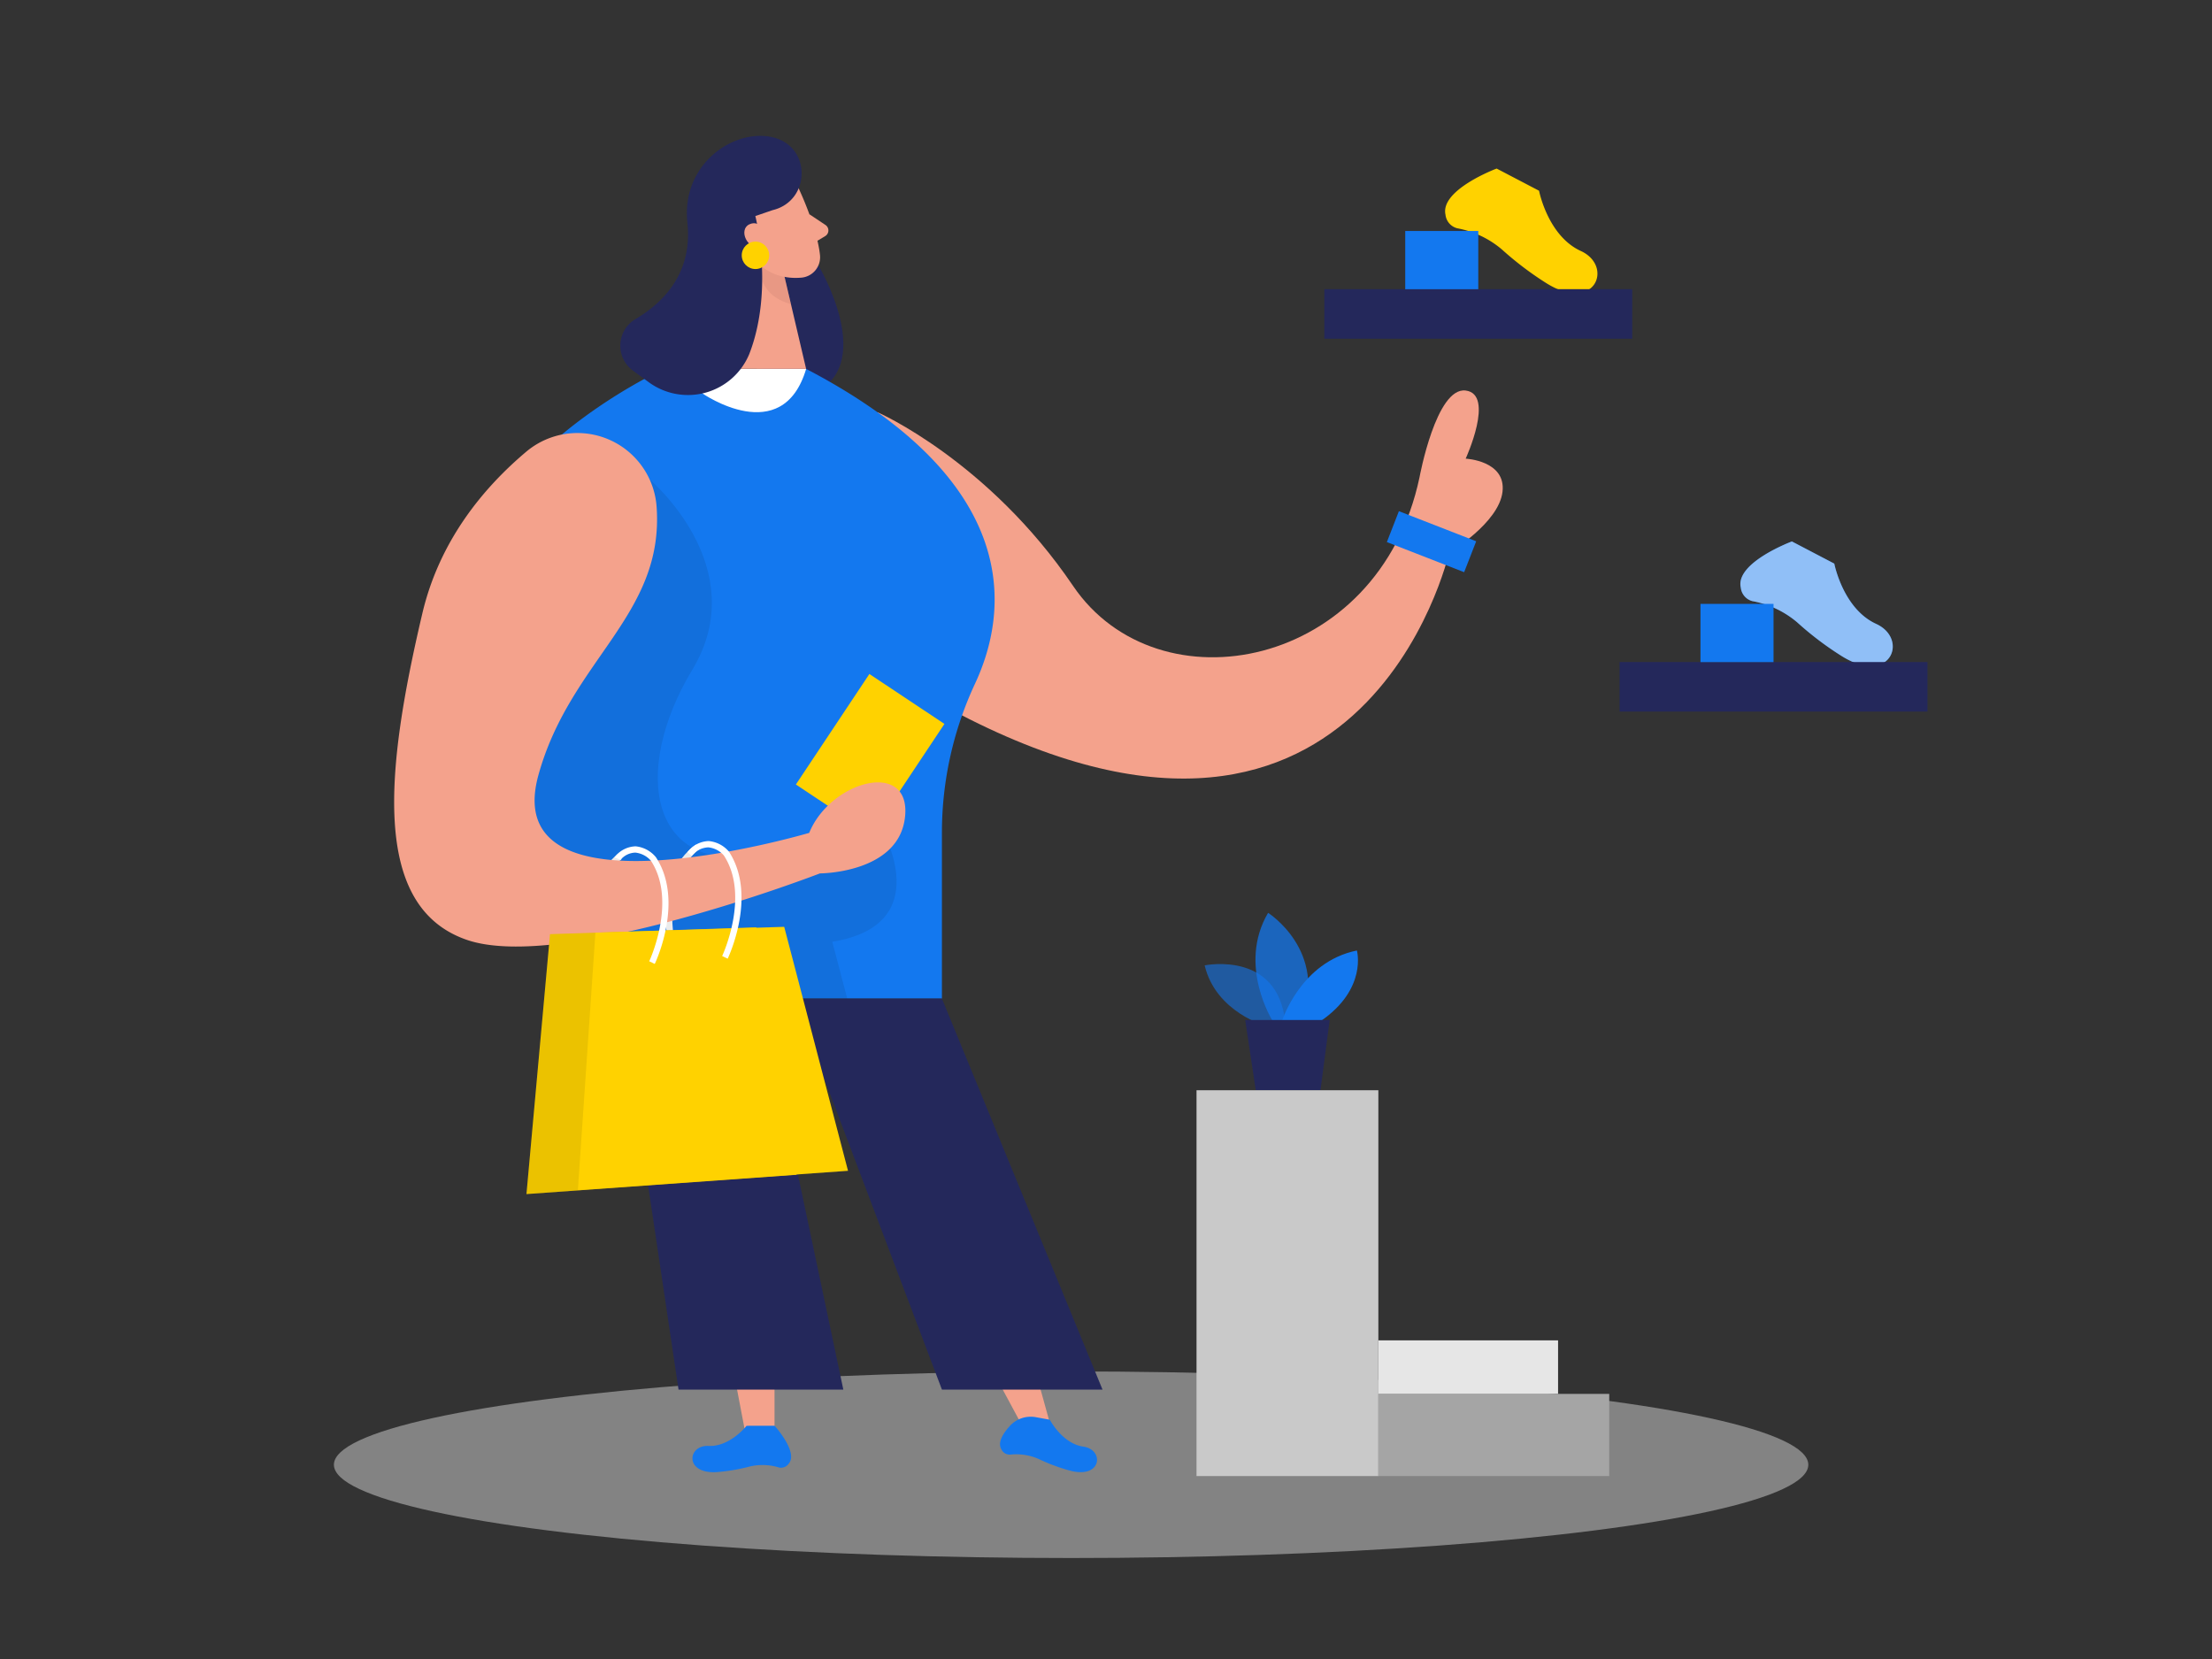 <svg id="Layer_1" data-name="Layer 1" xmlns="http://www.w3.org/2000/svg" viewBox="0 0 400 300"><rect x="0" y="0" width="400" height="300" fill="#333333" stroke="none"/><title>#41 shopping</title><path d="M158.68,74.54s20,8.74,35.36,31.4,55.33,15.14,62.66-19.66c0,0,3-16.33,8.34-15.66s0,12.32,0,12.32,7.33.34,6.66,6-9.66,11-9.66,11-15.67,69.34-92,27.34Z" fill="#f4a28c"/><ellipse cx="193.69" cy="264.87" rx="133.31" ry="16.87" fill="#e6e6e6" opacity="0.45"/><path d="M148,48s11.15,18.63-1.63,23.42-12.22-28.84-12.22-28.84Z" fill="#24285b"/><path d="M120.1,66.7S84,83.14,84.4,109.1s27.77,71.48,27.77,71.48h58.16l0-30.11a63.67,63.67,0,0,1,6-26.87c5.91-12.7,9.13-36.19-30.57-56.9Z" fill="#1378ef"/><path d="M127,71.13s14.47,10.08,18.78-4.43H132.41Z" fill="#fff"/><path d="M144.59,34.43s3.15,6.68,3.69,11.69A3.71,3.71,0,0,1,145,50.2c-2.53.23-6-.19-8.14-3.56l-4.3-5.28a6.62,6.62,0,0,1,.28-7.65C135.66,29.46,142.88,30.27,144.59,34.43Z" fill="#f4a28c"/><polygon points="134.14 42.57 132.41 66.69 145.77 66.7 141.76 49.59 134.14 42.57" fill="#f4a28c"/><path d="M146.36,38.74l2.92,1.95a1.19,1.19,0,0,1-.05,2l-2.47,1.48Z" fill="#f4a28c"/><path d="M141.88,50.07A9,9,0,0,1,137.53,48s-.87,5.22,5.49,7Z" fill="#ce8172" opacity="0.31"/><path d="M139.71,38l-3.12,1.07S140,52.38,135.5,64A12,12,0,0,1,117.16,69l-2.73-2a5.59,5.59,0,0,1,.52-9.32c5.06-3,10.32-8.34,9.35-17.42-1.14-10.69,8.55-17.14,15.53-15.41S146.57,36.36,139.71,38Z" fill="#24285b"/><path d="M138.5,42.27s-1-2.64-3-1.7-.45,4.78,2.41,4.13Z" fill="#f4a28c"/><polygon points="126.92 217.9 135.07 260.64 140.06 258.5 140.05 212.27 126.92 217.9" fill="#f4a28c"/><polygon points="164.22 219.49 184.66 257.48 189.89 257.48 178.22 215.31 164.22 219.49" fill="#f4a28c"/><path d="M135,257.83s-3,3.83-6.88,3.64-4.42,5.27,1.79,4.71a34.24,34.24,0,0,0,5.72-1,10.14,10.14,0,0,1,5.24.19,1.69,1.69,0,0,0,1.77-.71c1.76-2.07-2.57-6.84-2.57-6.84Z" fill="#1378ef"/><path d="M278.31,34.49s1.57,8.16,7.56,10.9,2.57,11.44-6.39,5.72a58.64,58.64,0,0,1-7.89-6,17.29,17.29,0,0,0-8.07-3.83,2.84,2.84,0,0,1-2.13-2.46c-1-4.51,9.25-8.34,9.25-8.34Z" fill="#ffd200"/><path d="M189.84,256.73s2.25,4.33,6.08,4.87,3.36,6-2.64,4.28a33.44,33.44,0,0,1-5.48-2.06,10.08,10.08,0,0,0-5.13-.78,1.66,1.66,0,0,1-1.61-1c-.71-1.25.39-2.92,1.59-4.22a5.1,5.1,0,0,1,4.7-1.54Z" fill="#1378ef"/><path d="M107,173.19c-.13-.51-3.14-12.42,4.7-18.73l.71.88c-7.28,5.86-4.34,17.44-4.31,17.56Z" fill="#fff"/><path d="M121.07,171.36c-.13-.51-3.34-12.78,4.78-18.63l.63.78c-7.28,5.86-4.35,17.44-4.32,17.56Z" fill="#fff"/><rect x="149.21" y="124.38" width="16.3" height="24" transform="translate(101.86 -64.32) rotate(33.63)" fill="#ffd200"/><path d="M117.51,86.73s18.84,15.88,7.68,34.38-7.73,37.69,13.31,33.35l21-4.35h0s10,17.13-9,20.19l2.71,10.28-44,.53-1.77-11.41-8-13.46L80.79,140.79Z" opacity="0.08"/><path d="M118.74,91.7a14.36,14.36,0,0,0-23.6-10c-7.65,6.45-15.66,16-18.77,29.24-6.67,28.34-9.27,53,8,59s63.9-12,63.9-12,14.4,0,15.4-10.33-13.5-6.43-17.34,3c0,0-56.32,16.67-49-10.33C103.05,119.35,120.11,111.35,118.74,91.7Z" fill="#f4a28c"/><rect x="239.48" y="52.29" width="55.68" height="8.96" fill="#24285b"/><rect x="251.37" y="94.94" width="15" height="6" transform="translate(53.19 -87.26) rotate(21.28)" fill="#1378ef"/><path d="M112.17,180.58l10.53,70.7h29.8l-9.16-43.39A18.11,18.11,0,0,1,154,187.47l16.31-6.89Z" fill="#24285b"/><polygon points="170.33 180.58 199.37 251.28 170.33 251.28 146.36 187.94 170.33 180.58" fill="#24285b"/><polygon points="99.46 168.93 136.76 167.69 144.05 212.44 95.2 215.93 99.46 168.93" fill="#ffd200"/><polygon points="99.46 168.93 136.76 167.69 144.05 212.44 95.2 215.93 99.46 168.93" opacity="0.08"/><polygon points="107.67 168.66 141.81 167.6 153.35 211.72 104.5 215.2 107.67 168.66" fill="#ffd200"/><path d="M118.4,174.31l-1-.48c.05-.11,5.08-10.93.3-18.19h0a4.34,4.34,0,0,0-2.8-1.46,3.6,3.6,0,0,0-2.68,1.3l-1.11-.44a5,5,0,0,1,3.82-2A5.43,5.43,0,0,1,118.6,155C123.75,162.82,118.62,173.85,118.4,174.31Z" fill="#fff"/><path d="M131.59,173.36l-1-.48c.05-.11,5.08-10.93.3-18.19h0a4.26,4.26,0,0,0-2.8-1.46,4,4,0,0,0-3,1.53l-.77-.67a5,5,0,0,1,3.83-2,5.43,5.43,0,0,1,3.68,1.93C136.94,161.87,131.81,172.89,131.59,173.36Z" fill="#fff"/><circle cx="136.61" cy="46.17" r="2.48" fill="#ffd200"/><rect x="254.11" y="41.77" width="13.21" height="10.53" fill="#1378ef"/><path d="M331.7,101.92s1.57,8.16,7.57,10.9,2.57,11.44-6.39,5.72a57.37,57.37,0,0,1-7.89-6,17.33,17.33,0,0,0-8.08-3.83,2.83,2.83,0,0,1-2.12-2.45c-1.05-4.52,9.24-8.35,9.24-8.35Z" fill="#1378ef"/><path d="M331.7,101.92s1.57,8.16,7.57,10.9,2.57,11.44-6.39,5.72a57.37,57.37,0,0,1-7.89-6,17.33,17.33,0,0,0-8.08-3.83,2.83,2.83,0,0,1-2.12-2.45c-1.05-4.52,9.24-8.35,9.24-8.35Z" fill="#fff" opacity="0.53"/><rect x="292.87" y="119.72" width="55.68" height="8.96" fill="#24285b"/><rect x="307.5" y="109.2" width="13.21" height="10.53" fill="#1378ef"/><path d="M229.05,185.57s-9.18-2.46-11.21-11c0,0,14.19-2.93,14.66,11.73Z" fill="#1378ef" opacity="0.58"/><path d="M230.16,184.66s-6.44-10.1-.85-19.59c0,0,10.83,6.81,6.09,19.59Z" fill="#1378ef" opacity="0.73"/><path d="M231.82,184.66s3.33-10.71,13.55-12.78c0,0,1.95,6.94-6.57,12.78Z" fill="#1378ef"/><polygon points="225.17 184.45 227.08 197.15 238.78 197.15 240.45 184.45 225.17 184.45" fill="#24285b"/><rect x="216.37" y="197.15" width="32.88" height="69.77" fill="#c9c9c9"/><rect x="249.25" y="242.38" width="32.5" height="9.69" fill="#e6e6e6"/><rect x="249.25" y="252.06" width="41.75" height="14.86" fill="#a5a5a5"/></svg>
